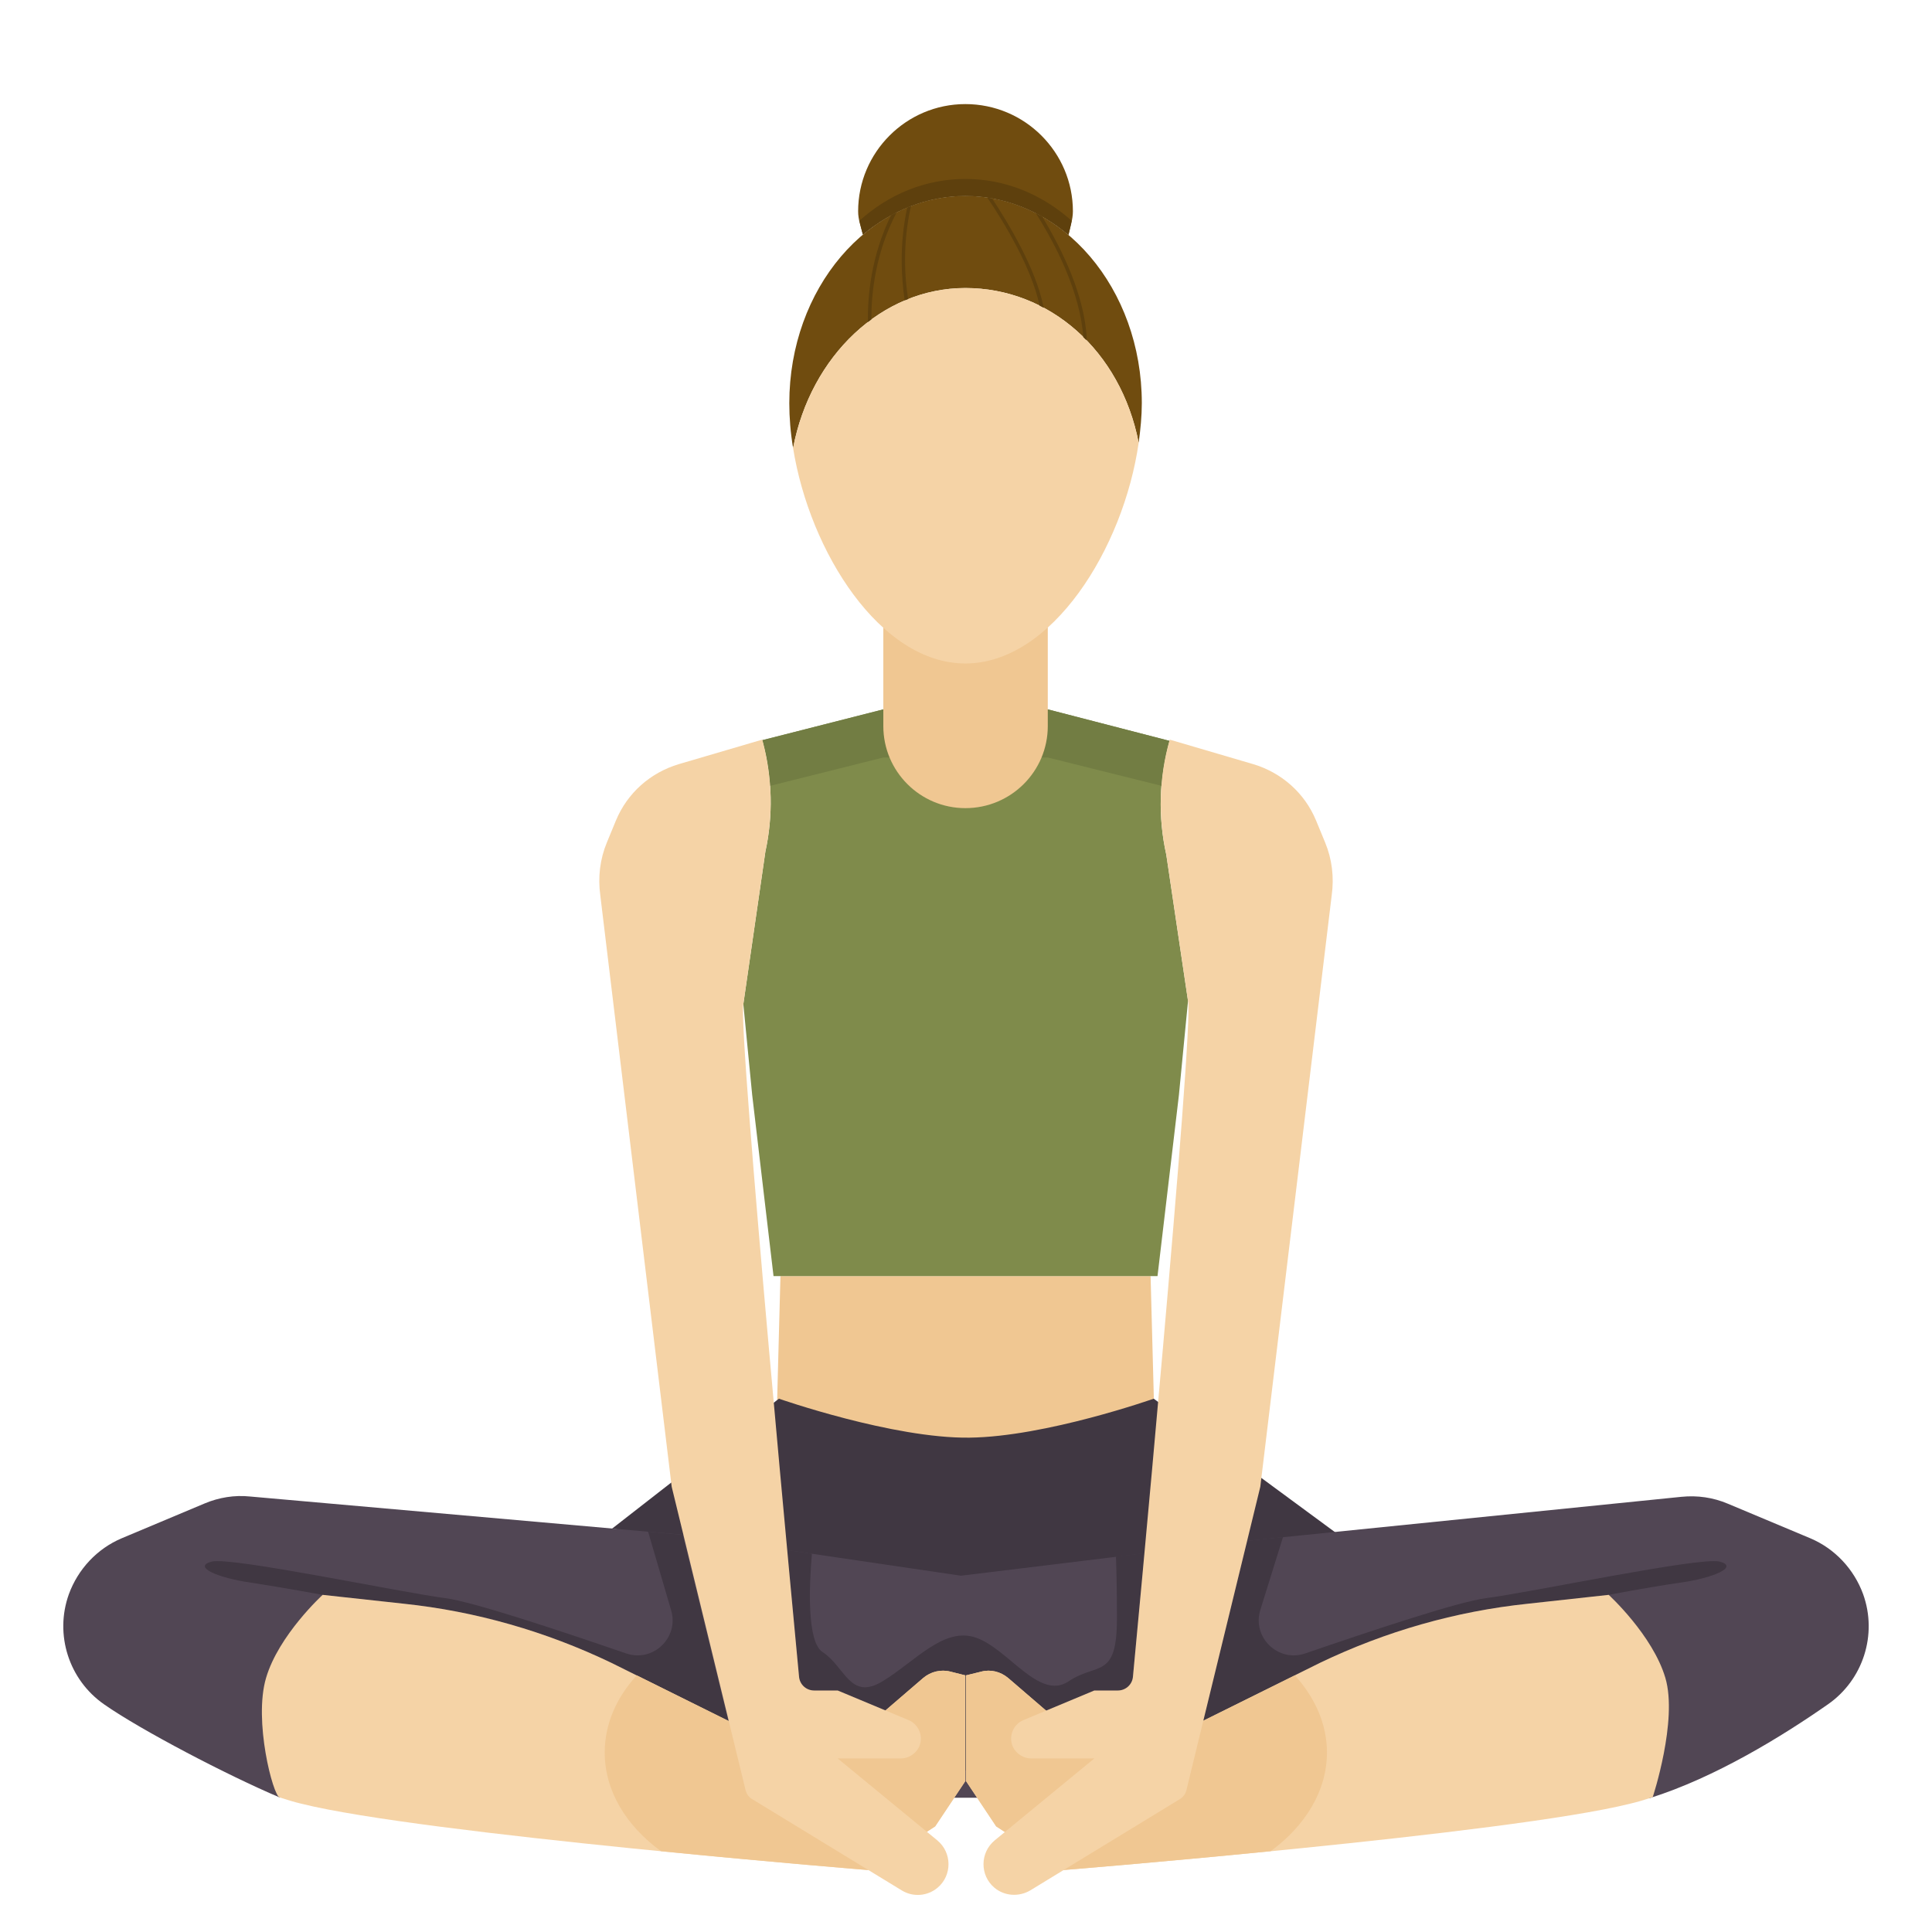 <?xml version="1.0" encoding="UTF-8"?>
<svg xmlns="http://www.w3.org/2000/svg" xmlns:xlink="http://www.w3.org/1999/xlink" width="24px" height="24px" viewBox="0 0 24 24" version="1.1">
<g id="surface1">
<path style=" stroke:none;fill-rule:nonzero;fill:rgb(94.118%,78.039%,57.255%);fill-opacity:1;" d="M 9.695 15.852 L 9.652 17.469 L 10.926 17.816 C 11.668 18.016 12.453 18.012 13.191 17.797 L 14.336 17.469 L 14.293 15.852 Z M 9.695 15.852 "/>
<path style=" stroke:none;fill-rule:nonzero;fill:rgb(49.804%,54.51%,29.412%);fill-opacity:1;" d="M 14.488 10.617 C 14.383 10.148 14.398 9.664 14.527 9.203 L 13.016 8.812 L 10.973 8.812 L 9.469 9.195 L 9.48 9.23 C 9.594 9.672 9.605 10.133 9.508 10.578 L 9.234 12.473 L 9.344 13.602 L 9.609 15.852 L 14.379 15.852 L 14.645 13.602 L 14.758 12.434 Z M 14.488 10.617 "/>
<path style=" stroke:none;fill-rule:nonzero;fill:rgb(44.706%,49.02%,26.275%);fill-opacity:1;" d="M 13.016 8.812 L 10.973 8.812 L 9.469 9.195 L 9.48 9.23 C 9.527 9.402 9.555 9.582 9.566 9.762 L 10.973 9.41 L 13.016 9.41 L 14.43 9.762 C 14.441 9.574 14.477 9.387 14.527 9.203 Z M 13.016 8.812 "/>
<path style=" stroke:none;fill-rule:nonzero;fill:rgb(43.922%,29.804%,5.882%);fill-opacity:1;" d="M 11.992 2.434 C 10.785 2.434 9.805 3.586 9.805 5.008 C 9.805 5.188 9.82 5.375 9.852 5.566 C 10.07 4.422 10.953 3.578 11.992 3.578 C 13.035 3.578 13.922 4.355 14.145 5.5 C 14.168 5.332 14.184 5.168 14.184 5.008 C 14.184 3.586 13.203 2.434 11.992 2.434 Z M 11.992 2.434 "/>
<path style=" stroke:none;fill-rule:nonzero;fill:rgb(94.118%,78.039%,57.255%);fill-opacity:1;" d="M 10.973 7.062 L 10.973 9.02 C 10.973 9.582 11.43 10.039 11.992 10.039 C 12.559 10.039 13.016 9.582 13.016 9.02 L 13.016 7.062 Z M 10.973 7.062 "/>
<path style=" stroke:none;fill-rule:nonzero;fill:rgb(43.922%,29.804%,5.882%);fill-opacity:1;" d="M 10.719 2.914 C 11.078 2.613 11.52 2.434 11.992 2.434 C 12.469 2.434 12.914 2.613 13.273 2.918 C 13.293 2.828 13.328 2.723 13.328 2.625 C 13.328 1.891 12.73 1.293 11.992 1.293 C 11.258 1.293 10.66 1.891 10.66 2.625 C 10.66 2.73 10.695 2.816 10.719 2.914 Z M 10.719 2.914 "/>
<path style=" stroke:none;fill-rule:nonzero;fill:rgb(96.078%,82.745%,65.098%);fill-opacity:1;" d="M 11.992 3.578 C 10.953 3.578 10.07 4.422 9.852 5.566 C 10.059 6.859 10.938 8.242 11.992 8.242 C 13.066 8.242 13.957 6.812 14.145 5.5 C 13.922 4.355 13.035 3.578 11.992 3.578 Z M 11.992 3.578 "/>
<path style=" stroke:none;fill-rule:nonzero;fill:rgb(36.863%,25.098%,5.098%);fill-opacity:1;" d="M 11.137 2.641 C 11.117 2.648 11.094 2.66 11.07 2.672 C 10.82 3.18 10.777 3.68 10.781 4 C 10.797 3.988 10.812 3.98 10.824 3.969 C 10.824 3.641 10.875 3.141 11.137 2.641 Z M 11.137 2.641 "/>
<path style=" stroke:none;fill-rule:nonzero;fill:rgb(36.863%,25.098%,5.098%);fill-opacity:1;" d="M 11.316 2.562 C 11.301 2.566 11.285 2.574 11.27 2.578 C 11.168 3.043 11.199 3.465 11.238 3.73 C 11.254 3.727 11.266 3.723 11.281 3.715 C 11.238 3.445 11.211 3.023 11.316 2.562 Z M 11.316 2.562 "/>
<path style=" stroke:none;fill-rule:nonzero;fill:rgb(36.863%,25.098%,5.098%);fill-opacity:1;" d="M 12.867 2.648 C 13.125 3.055 13.418 3.637 13.457 4.188 C 13.469 4.199 13.48 4.211 13.492 4.223 C 13.496 4.219 13.5 4.211 13.5 4.207 C 13.473 3.668 13.195 3.102 12.945 2.688 C 12.918 2.676 12.895 2.664 12.867 2.648 Z M 12.867 2.648 "/>
<path style=" stroke:none;fill-rule:nonzero;fill:rgb(36.863%,25.098%,5.098%);fill-opacity:1;" d="M 12.914 3.797 C 12.93 3.805 12.945 3.812 12.965 3.824 C 12.961 3.816 12.961 3.812 12.961 3.805 C 12.867 3.34 12.535 2.785 12.324 2.465 C 12.305 2.461 12.285 2.457 12.266 2.457 C 12.473 2.762 12.816 3.328 12.914 3.797 Z M 12.914 3.797 "/>
<path style=" stroke:none;fill-rule:nonzero;fill:rgb(36.863%,25.098%,5.098%);fill-opacity:1;" d="M 13.273 2.918 C 13.285 2.863 13.301 2.805 13.312 2.742 C 12.945 2.414 12.488 2.223 11.992 2.223 C 11.496 2.223 11.039 2.414 10.676 2.742 C 10.688 2.797 10.703 2.855 10.719 2.914 C 11.078 2.613 11.52 2.434 11.992 2.434 C 12.469 2.434 12.914 2.617 13.273 2.918 Z M 13.273 2.918 "/>
<path style=" stroke:none;fill-rule:nonzero;fill:rgb(25.098%,21.569%,25.882%);fill-opacity:1;" d="M 9.676 17.375 C 9.676 17.375 11.094 17.871 12.043 17.859 C 12.992 17.848 14.332 17.375 14.332 17.375 L 16.645 19.078 L 12.027 19.723 L 7.605 18.988 Z M 9.676 17.375 "/>
<path style=" stroke:none;fill-rule:nonzero;fill:rgb(31.765%,27.451%,32.941%);fill-opacity:1;" d="M 20.496 22.336 C 21.305 22.082 22.137 21.57 22.707 21.172 C 23.145 20.867 23.324 20.305 23.145 19.805 C 23.031 19.492 22.793 19.238 22.488 19.109 L 21.465 18.68 C 21.281 18.602 21.086 18.574 20.887 18.594 L 15.492 19.141 L 11.938 19.574 L 8.488 19.066 L 3.105 18.59 C 2.914 18.57 2.719 18.602 2.543 18.676 L 1.512 19.109 C 1.207 19.238 0.969 19.492 0.855 19.805 C 0.676 20.305 0.855 20.867 1.293 21.172 C 1.75 21.492 2.828 22.055 3.473 22.328 Z M 20.496 22.336 "/>
<path style=" stroke:none;fill-rule:nonzero;fill:rgb(25.098%,21.569%,25.882%);fill-opacity:1;" d="M 21.359 19.398 C 21.105 19.34 19.02 19.781 18.465 19.852 C 18.117 19.895 17 20.27 16.215 20.539 C 15.879 20.656 15.551 20.34 15.656 20 L 15.938 19.094 L 15.492 19.141 L 14.945 21.375 L 16.398 20.656 C 17.211 20.266 18.082 20.016 18.98 19.922 L 19.984 19.812 C 19.984 19.812 20.465 19.719 20.875 19.66 C 21.289 19.602 21.609 19.461 21.359 19.398 Z M 21.359 19.398 "/>
<path style=" stroke:none;fill-rule:nonzero;fill:rgb(25.098%,21.569%,25.882%);fill-opacity:1;" d="M 4.008 19.812 L 5.016 19.922 C 5.91 20.016 6.781 20.266 7.594 20.656 L 9.047 21.379 L 8.5 19.141 L 8.484 19.066 L 8.051 19.027 L 8.336 20 C 8.441 20.34 8.113 20.656 7.777 20.539 C 6.992 20.27 5.875 19.895 5.527 19.852 C 4.977 19.781 2.887 19.34 2.633 19.398 C 2.383 19.461 2.703 19.602 3.117 19.66 C 3.527 19.723 4.008 19.812 4.008 19.812 Z M 4.008 19.812 "/>
<path style=" stroke:none;fill-rule:nonzero;fill:rgb(25.098%,21.569%,25.882%);fill-opacity:1;" d="M 12.809 21.844 C 12.715 21.844 12.629 21.789 12.586 21.707 C 12.523 21.578 12.582 21.422 12.715 21.367 L 13.594 21 L 13.887 21 C 13.984 21 14.066 20.926 14.074 20.828 C 14.074 20.828 14.133 20.203 14.219 19.293 L 13.863 19.336 C 13.871 19.559 13.875 19.82 13.875 20.102 C 13.875 20.867 13.633 20.645 13.273 20.887 C 12.91 21.129 12.527 20.484 12.125 20.344 C 11.723 20.203 11.363 20.645 10.961 20.887 C 10.559 21.129 10.5 20.707 10.219 20.523 C 10.023 20.398 10.051 19.707 10.086 19.301 L 9.777 19.254 C 9.863 20.184 9.926 20.828 9.926 20.828 C 9.934 20.926 10.012 21 10.113 21 L 10.406 21 L 11.285 21.367 C 11.418 21.422 11.477 21.578 11.414 21.707 C 11.371 21.789 11.285 21.844 11.191 21.844 L 10.406 21.844 L 10.836 22.195 L 12.844 21.844 Z M 12.809 21.844 "/>
<path style=" stroke:none;fill-rule:nonzero;fill:rgb(96.078%,82.745%,65.098%);fill-opacity:1;" d="M 20.688 20.844 C 20.531 20.312 19.984 19.812 19.984 19.812 L 18.98 19.922 C 18.082 20.016 17.211 20.266 16.398 20.656 L 14.09 21.801 L 13.031 21.281 L 12.523 20.844 C 12.43 20.766 12.305 20.734 12.188 20.766 L 12 20.812 L 12 22.125 L 12.375 22.688 L 13.211 23.23 C 13.211 23.23 18.75 22.781 20.25 22.406 C 20.332 22.387 20.414 22.363 20.496 22.336 L 20.531 22.324 C 20.531 22.324 20.844 21.375 20.688 20.844 Z M 20.688 20.844 "/>
<path style=" stroke:none;fill-rule:nonzero;fill:rgb(94.118%,78.039%,57.255%);fill-opacity:1;" d="M 16.484 21.77 C 16.484 21.418 16.336 21.09 16.086 20.812 L 14.09 21.801 L 13.031 21.281 L 12.523 20.844 C 12.43 20.766 12.305 20.734 12.188 20.766 L 12 20.812 L 12 22.125 L 12.375 22.688 L 13.211 23.23 C 13.211 23.23 14.379 23.137 15.785 22.996 C 16.215 22.68 16.484 22.246 16.484 21.77 Z M 16.484 21.77 "/>
<path style=" stroke:none;fill-rule:nonzero;fill:rgb(96.078%,82.745%,65.098%);fill-opacity:1;" d="M 3.305 20.844 C 3.461 20.312 4.008 19.812 4.008 19.812 L 5.016 19.922 C 5.91 20.016 6.781 20.266 7.594 20.656 L 9.902 21.801 L 10.961 21.281 L 11.469 20.844 C 11.562 20.766 11.688 20.734 11.809 20.766 L 11.992 20.812 L 11.992 22.125 L 11.617 22.688 L 10.781 23.23 C 10.781 23.23 5.242 22.781 3.742 22.406 C 3.66 22.387 3.555 22.355 3.473 22.328 C 3.391 22.305 3.148 21.375 3.305 20.844 Z M 3.305 20.844 "/>
<path style=" stroke:none;fill-rule:nonzero;fill:rgb(94.118%,78.039%,57.255%);fill-opacity:1;" d="M 7.512 21.77 C 7.512 21.418 7.656 21.09 7.91 20.812 L 9.902 21.801 L 10.961 21.281 L 11.469 20.844 C 11.562 20.766 11.688 20.734 11.809 20.766 L 11.992 20.812 L 11.992 22.125 L 11.617 22.688 L 10.781 23.23 C 10.781 23.23 9.617 23.137 8.211 22.996 C 7.777 22.68 7.512 22.246 7.512 21.77 Z M 7.512 21.77 "/>
<path style=" stroke:none;fill-rule:nonzero;fill:rgb(96.078%,82.745%,65.098%);fill-opacity:1;" d="M 11.645 22.863 L 10.406 21.844 L 11.191 21.844 C 11.285 21.844 11.371 21.789 11.414 21.707 C 11.477 21.578 11.418 21.422 11.285 21.367 L 10.406 21 L 10.113 21 C 10.016 21 9.934 20.926 9.926 20.828 C 9.926 20.828 9.164 12.805 9.234 12.473 L 9.508 10.578 C 9.605 10.133 9.594 9.672 9.48 9.23 L 9.469 9.188 L 8.434 9.492 C 8.078 9.598 7.793 9.852 7.652 10.191 L 7.539 10.465 C 7.453 10.672 7.426 10.898 7.457 11.121 L 8.344 18.469 L 9.262 22.238 C 9.273 22.285 9.305 22.328 9.348 22.352 L 11.203 23.484 C 11.344 23.57 11.523 23.555 11.648 23.449 C 11.828 23.297 11.828 23.016 11.645 22.863 Z M 11.645 22.863 "/>
<path style=" stroke:none;fill-rule:nonzero;fill:rgb(96.078%,82.745%,65.098%);fill-opacity:1;" d="M 16.461 10.465 L 16.348 10.191 C 16.207 9.852 15.922 9.598 15.566 9.492 L 14.531 9.188 C 14.398 9.652 14.383 10.145 14.488 10.617 L 14.758 12.434 C 14.836 12.77 14.074 20.828 14.074 20.828 C 14.066 20.926 13.984 21 13.887 21 L 13.594 21 L 12.715 21.367 C 12.582 21.422 12.523 21.578 12.586 21.707 C 12.629 21.789 12.715 21.844 12.809 21.844 L 13.594 21.844 L 12.355 22.863 C 12.172 23.016 12.172 23.297 12.352 23.449 C 12.477 23.555 12.656 23.566 12.797 23.484 L 14.652 22.352 C 14.695 22.328 14.727 22.285 14.738 22.238 L 15.656 18.469 L 16.543 11.121 C 16.574 10.898 16.547 10.672 16.461 10.465 Z M 16.461 10.465 "/>
</g>
</svg>
